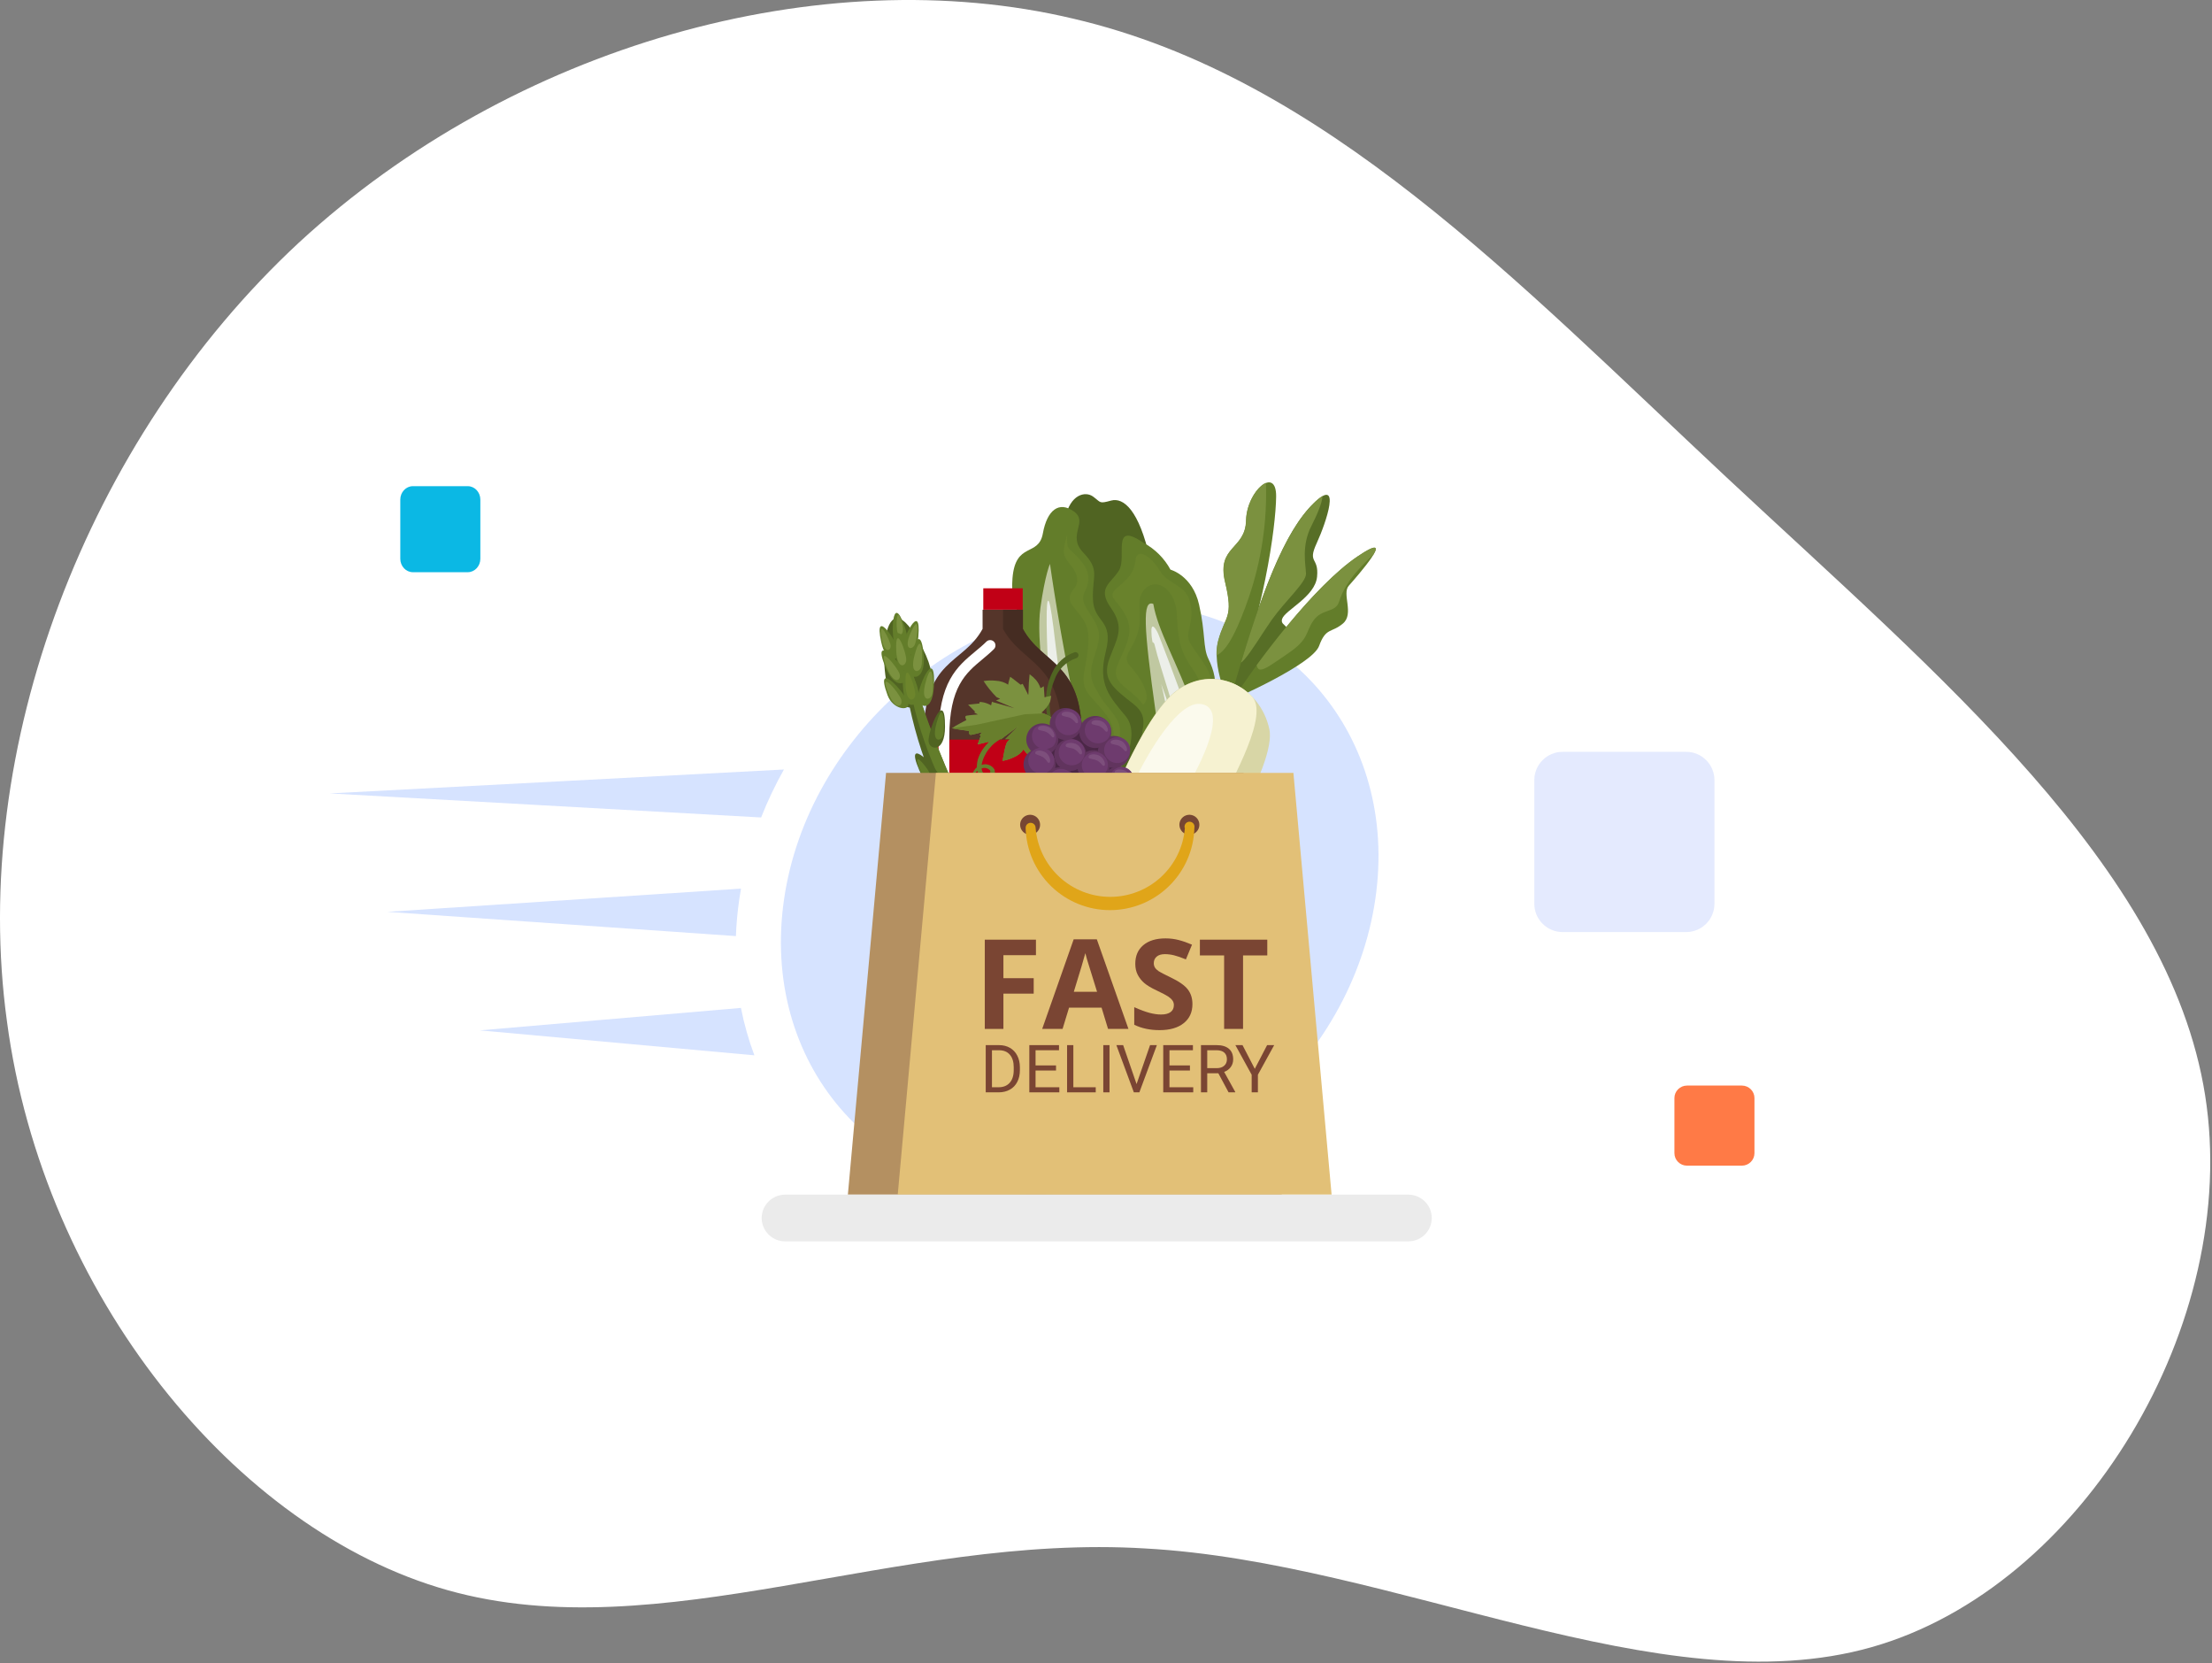 <svg width="1128" height="848" viewBox="0 0 1128 848" fill="none" xmlns="http://www.w3.org/2000/svg">
<rect x="0" y="0" width="1128" height="848" fill="#808080" stroke="none"/>
<path d="M880.581 243.492C988.349 344.17 1106.04 442.012 1124.48 558.288C1142.91 674.564 1062.08 809.274 954.317 839.761C846.549 870.248 711.839 796.512 584.219 789.422C457.308 781.623 336.778 841.179 228.301 810.692C119.824 780.205 21.982 659.675 3.548 520.711C-15.595 381.747 43.961 224.349 152.438 123.671C261.624 22.993 419.022 -20.965 547.351 9.522C674.971 39.3 772.813 142.814 880.581 243.492Z" fill="white"/>
<g clip-path="url(#clip0_413_7732)">
<g opacity="0.497">
<path fill-rule="evenodd" clip-rule="evenodd" d="M572.619 307.704C489.359 307.704 412.004 375.151 399.837 458.372C387.67 541.593 445.324 609.041 528.558 609.041C611.793 609.041 689.173 541.593 701.34 458.372C713.507 375.151 655.854 307.704 572.619 307.704Z" fill="#ADC6FF"/>
<path fill-rule="evenodd" clip-rule="evenodd" d="M388.128 416.749L168.129 404.486L399.761 392.299C395.322 400.17 391.435 408.339 388.128 416.749V416.749Z" fill="#ADC6FF"/>
<path fill-rule="evenodd" clip-rule="evenodd" d="M375.274 477.225L197.503 464.86L377.87 453.029C377.565 454.81 377.259 456.591 377.005 458.372C376.082 464.62 375.504 470.914 375.274 477.225Z" fill="#ADC6FF"/>
<path fill-rule="evenodd" clip-rule="evenodd" d="M384.692 538.006L244.695 525.285L377.845 513.836C379.456 522.068 381.746 530.152 384.692 538.006V538.006Z" fill="#ADC6FF"/>
</g>
<path fill-rule="evenodd" clip-rule="evenodd" d="M565.645 285.441C588.553 338.183 600.695 378.687 596.622 407.36C592.55 436.033 595.935 448.322 578.295 435.524C560.656 422.727 552.841 434.888 547.343 395.504C541.845 356.12 539.707 335.562 539.376 316.328C539.045 297.094 565.645 285.441 565.645 285.441Z" fill="#506422"/>
<path fill-rule="evenodd" clip-rule="evenodd" d="M586.441 285.086C580.892 259.898 572.848 253.487 566.612 255.191C560.376 256.896 561.521 256.184 557.448 253.181C553.376 250.179 545.689 252.138 543.271 263.943C540.852 275.749 547.521 294.474 550.22 298.163C552.918 301.852 550.805 307.17 558.568 308.543C566.332 309.917 586.441 285.086 586.441 285.086Z" fill="#506422"/>
<path fill-rule="evenodd" clip-rule="evenodd" d="M583.03 276.664C588.897 279.783 593.714 284.562 596.877 290.403C596.877 290.403 608.102 293.38 611.462 308.212C614.822 323.045 613.371 330.042 616.222 335.893C619.073 341.745 620.778 347.877 618.767 353.957C617.451 357.905 616.563 361.982 616.12 366.119C616.12 366.119 624.164 381.537 619.276 395.072C614.389 408.607 608.484 414.942 602.808 412.678C597.131 410.413 582.444 399.651 581.426 386.116C580.408 372.581 587.739 366.526 577.863 358.791C567.986 351.057 561.827 346.579 565.645 336.072C569.463 325.564 573.841 320.374 566.536 309.968C559.23 299.562 566.536 297.552 570.659 290.734C574.783 283.915 566.459 265.343 583.03 276.664Z" fill="#637D2A"/>
<path fill-rule="evenodd" clip-rule="evenodd" d="M563.125 402.069C572.288 394.436 582.012 374.82 574.045 365.127C566.077 355.433 559.587 349.098 563.863 332.306C568.139 315.514 557.779 317.779 557.347 305.516C556.914 293.253 561.088 290.785 552.46 281.778C543.831 272.772 555.234 266.284 547.674 260.788C540.114 255.293 533.98 259.898 531.791 271.983C529.602 284.068 517.867 275.977 516.315 294.728C514.762 313.479 524.918 311.088 516.493 328.693C508.068 346.299 529.22 348.615 526.293 360.725C524.565 367.323 524.424 374.236 525.879 380.9C527.334 387.563 530.346 393.788 534.667 399.066C544.441 410.592 564.601 421.532 563.125 402.069Z" fill="#637D2A"/>
<path fill-rule="evenodd" clip-rule="evenodd" d="M588.121 307.882C590.513 321.723 599.448 335.868 609.807 363.855C620.167 391.841 626.124 410.948 614.898 436.288C603.673 461.629 585.244 459.95 561.445 445.041C537.645 430.131 539.325 407.717 536.525 381.588C533.725 355.459 528.151 326.76 530.569 309.739C532.987 292.719 535.431 287.478 535.431 287.478C535.431 287.478 540.522 324.419 549.507 365.737C558.492 407.055 573.688 422.804 578.575 426.035C583.463 429.266 595.757 408.684 589.419 363.804C583.081 318.924 582.546 305.618 588.121 307.882Z" fill="#C0C8A1"/>
<path fill-rule="evenodd" clip-rule="evenodd" d="M585.219 458.499C576.59 457.558 579.008 446.719 594.153 447.584C605.455 448.246 604.717 460.611 585.219 458.499Z" fill="#8E9F6A"/>
<path fill-rule="evenodd" clip-rule="evenodd" d="M587.23 323.198C587.23 324.546 587.51 325.92 587.713 327.37C587.962 327.447 588.185 327.589 588.359 327.782C588.534 327.974 588.654 328.21 588.706 328.464C595.451 356.222 619.531 407.666 592.702 434.533C609.833 401.305 604.615 382.732 592.142 348.691C594.997 359.94 596.627 371.464 597.004 383.063C597.004 408.505 592.651 433.795 583.055 433.947C573.459 434.1 557.601 420.056 549.736 385.455C547.725 376.626 545.943 366.907 544.34 357.468C545.332 379.247 549.125 406.445 557.372 418.733C562.052 426.021 567.733 432.615 574.248 438.323C568.394 435.474 560.299 424.966 556.43 419.445C542.838 400.211 537.391 302.412 534.336 306.355C531.969 309.459 536.551 414.281 548.54 427.231C555.972 435.245 570.226 451.96 581.35 447.076C583.739 446.047 586.271 445.387 588.859 445.117C590.904 444.892 592.962 444.807 595.019 444.862C602.986 445.167 600.313 448.22 605.2 440.486C609.604 433.617 616.095 420.845 615.229 406.317C613.982 385.506 605.989 362.862 590.971 323.961C589.851 320.908 586.619 315.871 587.23 323.198Z" fill="#ECEFE9"/>
<path fill-rule="evenodd" clip-rule="evenodd" d="M582.419 358.664C577.099 351.031 566.866 348.691 569.437 340.422C572.008 332.153 579.288 323.808 574.121 313.988C568.954 304.167 563.659 304.752 570.608 298.875C577.557 292.998 578.244 290.759 579.135 285.085C580.026 279.412 586.772 283.177 591.379 290.886C595.986 298.595 605.2 297.628 607.109 307.958C609.018 318.287 604.055 322.078 606.677 327.319C609.298 332.56 618.233 342.076 617.342 347.088C616.757 350.238 615.701 353.283 614.211 356.12C614.211 356.12 614.338 350.141 608.306 341.338C602.273 332.535 600.669 327.167 600.186 313.86C599.702 300.554 590.182 294.372 584.226 299.893C578.27 305.414 583.03 312.461 580.306 322.18C577.583 331.899 571.448 334.418 576.463 339.735C581.477 345.052 585.83 353.092 584.557 356.756C583.284 360.419 582.419 358.664 582.419 358.664Z" fill="#69822C"/>
<path fill-rule="evenodd" clip-rule="evenodd" d="M562.947 391.205C568.928 384.361 572.237 376.601 570.863 370.063C569.87 365.178 564.168 360.293 561.063 355.103C557.703 349.505 555.412 346.147 556.761 339.43C558.263 331.798 562.59 325.743 559.129 318.568C555.463 310.935 550.143 307.399 553.274 301.369C557.423 293.329 553.452 288.215 549.252 283.763C543.932 278.14 544.162 280.583 544.162 272.492C542.303 280.506 540.903 282.135 545.943 288.088C549.329 292.083 550.754 296.586 547.547 300.326C541.591 307.322 550.092 310.248 553.783 318.441C556.659 324.852 554.038 335.843 552.892 342.509C551.161 352.686 556.074 354.212 563.074 363.041C571.55 373.625 567.223 379.273 562.947 391.205Z" fill="#69822C"/>
<path fill-rule="evenodd" clip-rule="evenodd" d="M587.102 458.067C580.688 457.38 582.495 449.34 593.746 449.976C602.146 450.46 601.56 459.568 587.102 458.067Z" fill="#AEB994"/>
<path fill-rule="evenodd" clip-rule="evenodd" d="M626.658 357.977C644.323 314.09 650.61 268.93 650.763 253.13C650.916 237.331 635.771 250.204 635.491 265.266C635.211 280.328 620.345 278.267 624.8 296.789C629.254 315.311 624.8 313.53 621.262 326.709C617.724 339.888 626.658 357.977 626.658 357.977Z" fill="#637D2A"/>
<path fill-rule="evenodd" clip-rule="evenodd" d="M627.193 357.341C643 301.088 655.421 270.685 669.879 256.59C684.337 242.495 676.293 266.411 671.432 276.944C666.57 287.477 672.628 283.737 671.635 294.015C670.643 304.294 655.319 310.985 653.818 315.514C652.316 320.043 661.276 317.6 653.054 329.126C644.832 340.651 627.193 357.341 627.193 357.341Z" fill="#576E26"/>
<path fill-rule="evenodd" clip-rule="evenodd" d="M628.847 356.451C642.516 335.41 670.668 298.341 692.304 283.687C713.94 269.032 691.413 294.55 687.799 298.621C684.184 302.692 690.675 312.894 684.846 317.855C679.017 322.816 676.141 319.713 672.679 329.279C669.217 338.845 628.847 356.451 628.847 356.451Z" fill="#637D2A"/>
<path fill-rule="evenodd" clip-rule="evenodd" d="M636.891 304.371C643.274 285.658 646.215 265.945 645.57 246.185C641.192 247.915 635.643 256.209 635.389 265.266C635.083 280.302 620.244 278.267 624.698 296.789C629.153 315.311 624.698 313.53 621.16 326.709C620.564 329.113 620.29 331.585 620.345 334.062C626.149 331.899 632.054 318.466 636.891 304.371Z" fill="#7B913F"/>
<path fill-rule="evenodd" clip-rule="evenodd" d="M669.879 256.591C660.257 265.953 651.552 282.541 642.134 309.128C639.131 317.626 636.051 327.167 632.844 337.827C633.453 337.375 634.008 336.855 634.498 336.275C638.24 332.128 644.094 322.257 648.574 315.922C655.599 306.101 666.036 296.916 665.985 292.566C665.934 288.215 663.439 278.394 668.81 267.989C671.661 262.366 674.257 256.387 674.384 252.876C672.736 253.925 671.223 255.172 669.879 256.591V256.591Z" fill="#7B913F"/>
<path fill-rule="evenodd" clip-rule="evenodd" d="M642.847 341.363C645.163 341.363 649.49 338.107 656.516 333.324C667.894 325.691 665.476 322.46 669.828 316.303C674.181 310.146 680.952 312.512 682.81 306.864C684.668 301.216 687.901 294.143 700.348 282.77C702.893 278.649 702.028 277.071 692.253 283.686C680.901 291.319 667.741 305.236 655.854 319.712C650.509 326.225 645.418 332.84 640.836 339.074C641.142 340.651 641.778 341.338 642.847 341.363Z" fill="#7B913F"/>
<path fill-rule="evenodd" clip-rule="evenodd" d="M599.753 352.253C577.786 368.638 544.416 455.192 551.161 483.229C547.394 495.95 545.434 497.782 542.405 495.95C538.231 493.635 537.442 485.773 533.267 491.574C530.444 495.933 528.275 500.682 526.827 505.669C526.827 505.669 532.122 494.118 536.296 497.731C540.471 501.344 541.183 510.986 564.067 491.549L564.448 491.243C570.863 489.284 579.721 483.204 591.506 471.627C617.444 446.185 651.145 389.398 647.301 371.716C642.516 349.734 618.666 338.082 599.753 352.253Z" fill="#D8D6A6"/>
<path fill-rule="evenodd" clip-rule="evenodd" d="M620.6 413.569C629.203 395.759 647.429 364.084 638.265 354.899C637.459 354.066 636.609 353.277 635.72 352.533C635.261 352.177 634.829 351.821 634.345 351.49C633.427 350.826 632.466 350.222 631.469 349.684L630.171 348.997C627.439 347.695 624.518 346.836 621.516 346.452C617.693 345.958 613.809 346.227 610.091 347.245C606.372 348.263 602.893 350.008 599.855 352.38C578.932 368.002 547.623 447.407 550.576 479.082C553.121 479.947 543.958 492.923 561.496 485.672C579.034 478.421 611.996 431.582 620.6 413.569Z" fill="#F6F2D1"/>
<path fill-rule="evenodd" clip-rule="evenodd" d="M611.742 358.843C590.895 357.342 553.07 447.89 567.223 446.847C580.077 445.931 638.163 360.751 611.742 358.843Z" fill="#FBFAED"/>
<path fill-rule="evenodd" clip-rule="evenodd" d="M551.721 375.761V553.398H551.314C549.456 559.148 541.336 563.575 531.613 563.575C528.145 563.605 524.7 563.028 521.431 561.87C514.913 564.145 507.815 564.145 501.297 561.87C498.028 563.028 494.583 563.605 491.115 563.575C481.392 563.575 473.297 559.224 471.414 553.398H471.007V375.761C471.007 335.537 491.039 338.997 501.068 320.603V310.833H521.431V320.603C531.689 338.997 551.721 337.267 551.721 375.761Z" fill="#55352A"/>
<path d="M551.721 377.059H471.261V425.322H551.721V377.059Z" fill="#C10016"/>
<path d="M521.533 299.918H501.424V310.833H521.533V299.918Z" fill="#C10016"/>
<path fill-rule="evenodd" clip-rule="evenodd" d="M484.039 550.854C484.039 551.576 483.752 552.268 483.241 552.778C482.731 553.289 482.038 553.576 481.315 553.576C480.593 553.576 479.9 553.289 479.39 552.778C478.879 552.268 478.592 551.576 478.592 550.854V375.761C478.592 347.775 488.01 339.862 497.402 332.051C499.311 330.474 501.195 328.922 503.002 327.116C503.513 326.608 504.204 326.322 504.924 326.322C505.644 326.322 506.335 326.608 506.846 327.116C507.097 327.366 507.296 327.663 507.432 327.991C507.567 328.318 507.637 328.669 507.637 329.024C507.637 329.378 507.567 329.729 507.432 330.057C507.296 330.384 507.097 330.681 506.846 330.932C504.937 332.815 502.926 334.494 500.915 336.173C492.49 343.17 484.09 350.166 484.09 375.71L484.039 550.854Z" fill="white"/>
<path fill-rule="evenodd" clip-rule="evenodd" d="M541.667 377.059H551.721V375.761C551.721 337.267 531.689 338.997 521.66 320.603V310.833H511.479V320.603C521.507 338.997 541.565 337.267 541.565 375.761L541.667 377.059Z" fill="#452C22"/>
<path d="M551.721 377.059H541.667V425.322H551.721V377.059Z" fill="#911B19"/>
<path fill-rule="evenodd" clip-rule="evenodd" d="M551.721 425.297H541.667V553.398H541.26C539.707 558.13 533.98 561.896 526.573 563.091C528.256 563.361 529.959 563.497 531.664 563.498C541.387 563.498 549.481 559.148 551.365 553.322H551.772V425.297H551.721Z" fill="#452C22"/>
<path fill-rule="evenodd" clip-rule="evenodd" d="M470.574 330.653C480.323 349.658 473.705 360.318 465.483 360.954C461.396 360.627 457.597 358.719 454.894 355.637C447.665 346.605 448.683 287.885 470.574 330.653Z" fill="#506422"/>
<path fill-rule="evenodd" clip-rule="evenodd" d="M449.371 327.268C451.916 339.226 458.712 336.809 458.483 332.56C458.254 328.311 445.171 308.238 449.371 327.268Z" fill="#637D2A"/>
<path fill-rule="evenodd" clip-rule="evenodd" d="M468.308 324.572C467.265 336.784 460.29 335.258 459.959 331.034C459.629 326.811 469.963 305.236 468.308 324.572Z" fill="#637D2A"/>
<path fill-rule="evenodd" clip-rule="evenodd" d="M461.283 319.254C465.407 330.805 458.432 332.306 456.37 328.591C454.309 324.877 454.741 300.986 461.283 319.254Z" fill="#637D2A"/>
<path fill-rule="evenodd" clip-rule="evenodd" d="M460.265 340.651C465.941 377.186 473.577 398.761 496.486 438.782C519.395 478.802 527.973 472.289 529.195 464.656C530.416 457.024 504.886 444.964 482.104 390.645C459.323 336.326 467.214 332.713 460.265 340.651Z" fill="#506422"/>
<path fill-rule="evenodd" clip-rule="evenodd" d="M528.151 460.814C523.06 452.495 501.628 437.026 482.104 390.518C461.079 340.371 466.17 333.553 461.741 339.023C467.367 372.098 475.359 393.443 497.071 431.225C515.729 463.893 524.791 465.521 528.151 460.814Z" fill="#637D2A"/>
<path fill-rule="evenodd" clip-rule="evenodd" d="M452.603 354.415C455.352 361.921 464.185 362.786 463.167 358.384C462.149 353.983 445.425 334.901 452.603 354.415Z" fill="#637D2A"/>
<path fill-rule="evenodd" clip-rule="evenodd" d="M476.326 347.215C476.326 364.185 468.69 360.674 468.079 356.196C467.468 351.718 476.454 330.271 476.326 347.215Z" fill="#637D2A"/>
<path fill-rule="evenodd" clip-rule="evenodd" d="M451.534 340.142C456.625 352.303 463.116 348.538 462.098 344.111C461.079 339.684 443.72 320.908 451.534 340.142Z" fill="#637D2A"/>
<path fill-rule="evenodd" clip-rule="evenodd" d="M471.032 333.985C472.127 347.063 464.49 346.706 463.396 342.305C462.301 337.903 469.301 313.301 471.032 333.985Z" fill="#637D2A"/>
<path fill-rule="evenodd" clip-rule="evenodd" d="M481.901 370.52C481.901 383.648 474.265 382.605 473.527 378.153C472.788 373.7 482.054 349.683 481.901 370.52Z" fill="#506422"/>
<path fill-rule="evenodd" clip-rule="evenodd" d="M468.767 392.604C473.857 404.663 480.526 400.72 479.432 396.318C478.337 391.917 460.519 373.548 468.767 392.604Z" fill="#506422"/>
<path fill-rule="evenodd" clip-rule="evenodd" d="M485.948 428.732C491.039 440.791 497.708 436.848 496.613 432.446C495.519 428.045 477.701 409.676 485.948 428.732Z" fill="#506422"/>
<path fill-rule="evenodd" clip-rule="evenodd" d="M496.486 406.393C500.482 418.911 492.948 420.234 490.912 416.188C488.875 412.143 490.072 386.599 496.486 406.393Z" fill="#506422"/>
<path fill-rule="evenodd" clip-rule="evenodd" d="M466.832 347.342C471.057 357.926 466.043 360.725 463.116 358.74C462.647 358.424 462.256 358.007 461.97 357.519C459.45 353.347 459.094 328.057 466.832 347.342Z" fill="#637D2A"/>
<path fill-rule="evenodd" clip-rule="evenodd" d="M449.651 325.768C451.051 333.401 454.334 331.874 454.181 329.177C454.029 326.48 447.436 313.632 449.651 325.768Z" fill="#7B913F"/>
<path fill-rule="evenodd" clip-rule="evenodd" d="M452.349 340.677C456.116 349.607 459.654 346.834 458.738 343.577C457.821 340.321 446.367 326.531 452.349 340.677Z" fill="#7B913F"/>
<path fill-rule="evenodd" clip-rule="evenodd" d="M453.214 353.779C456.981 362.734 460.519 359.961 459.603 356.705C458.687 353.448 447.258 339.633 453.214 353.779Z" fill="#7B913F"/>
<path fill-rule="evenodd" clip-rule="evenodd" d="M461.792 349.175C462.199 358.868 466.476 357.494 466.756 354.263C467.036 351.032 461.156 333.833 461.792 349.175Z" fill="#6D852C"/>
<path fill-rule="evenodd" clip-rule="evenodd" d="M466.374 334.011C463.829 343.399 468.436 343.348 469.683 340.219C470.93 337.089 470.243 319.153 466.374 334.011Z" fill="#7B913F"/>
<path fill-rule="evenodd" clip-rule="evenodd" d="M471.948 348.132C469.403 357.52 473.985 357.469 475.232 354.314C476.479 351.159 475.817 333.273 471.948 348.132Z" fill="#7B913F"/>
<path fill-rule="evenodd" clip-rule="evenodd" d="M464.21 322.995C460.749 331.06 464.796 331.62 466.323 328.974C467.85 326.328 469.683 310.248 464.21 322.995Z" fill="#7B913F"/>
<path fill-rule="evenodd" clip-rule="evenodd" d="M459.883 317.321C461.741 323.732 458.636 324.572 457.72 322.409C456.803 320.247 456.981 307.17 459.883 317.321Z" fill="#7B913F"/>
<path fill-rule="evenodd" clip-rule="evenodd" d="M462.963 329.813C468.054 341.873 460.799 343.934 458.356 339.99C455.912 336.046 454.741 310.808 462.963 329.813Z" fill="#637D2A"/>
<path fill-rule="evenodd" clip-rule="evenodd" d="M457.032 331.67C457.439 341.363 461.716 340.015 462.123 336.758C462.53 333.502 456.37 316.328 457.032 331.67Z" fill="#7B913F"/>
<path fill-rule="evenodd" clip-rule="evenodd" d="M477.497 368.994C474.952 378.382 479.559 378.331 480.806 375.176C482.054 372.021 481.392 354.136 477.497 368.994Z" fill="#637D2A"/>
<path fill-rule="evenodd" clip-rule="evenodd" d="M471.999 390.873C477.09 397.514 473.527 399.015 471.465 396.929C469.403 394.842 463.854 380.29 471.999 390.873Z" fill="#637D2A"/>
<path fill-rule="evenodd" clip-rule="evenodd" d="M495.977 406.342C498.242 414.458 494.348 414.484 493.203 411.787C492.057 409.09 492.413 393.545 495.977 406.342Z" fill="#637D2A"/>
<path fill-rule="evenodd" clip-rule="evenodd" d="M489.944 427.129C495.468 433.489 491.955 435.169 489.766 433.21C487.577 431.25 481.214 417.105 489.944 427.129Z" fill="#637D2A"/>
<path fill-rule="evenodd" clip-rule="evenodd" d="M547.954 332.535C545.45 333.393 543.15 334.758 541.196 336.544C539.243 338.33 537.679 340.499 536.602 342.916C532.198 351.668 531.816 366.221 538.154 374.057L540.267 376.118L538.791 373.574C536.671 369.452 535.474 364.919 535.28 360.289C535.087 355.658 535.902 351.041 537.671 346.758C538.53 344.14 539.991 341.759 541.936 339.806C543.88 337.854 546.255 336.383 548.871 335.512C549.268 335.389 549.6 335.114 549.795 334.747C549.991 334.38 550.033 333.951 549.914 333.553C549.786 333.161 549.508 332.835 549.142 332.644C548.776 332.454 548.349 332.415 547.954 332.535Z" fill="#506422"/>
<path fill-rule="evenodd" clip-rule="evenodd" d="M531.104 363.294C533.459 364.057 535.646 365.266 537.543 366.856C538.258 367.649 538.905 368.5 539.478 369.401L536.016 369.833L538.256 375.125L536.271 374.794C536.529 376.325 536.469 377.893 536.093 379.399C535.709 380.718 535.162 381.983 534.463 383.165C534.463 383.165 530.722 377.313 529.78 375.1C528.838 372.886 528.94 374.26 528.94 374.26V379.883H527.769C527.769 379.883 526.115 382.987 525.453 384.182C525.253 384.597 525.023 384.997 524.765 385.378C524.765 385.378 521.686 382.223 522.016 381.944C520.825 383.767 519.101 385.179 517.078 385.989C515.247 386.904 513.292 387.546 511.275 387.897C511.275 387.897 512.548 379.603 513.667 378.229C514.787 376.855 515.297 376.881 514.813 376.83C514.329 376.779 512.649 376.83 512.649 376.83L519.446 370.037C519.446 370.037 513.489 374.718 511.988 375.71C510.486 376.702 510.46 376.982 510.46 376.982L509.213 375.379C508.423 376.364 507.487 377.221 506.439 377.924C504.937 378.89 504.479 378.789 504.479 378.789L504.122 378.153L498.548 379.527L500.202 374.922H499.464L500.864 373.242C500.864 373.242 496.384 374.489 495.137 374.642C493.89 374.794 494.17 372.632 494.17 372.632C494.17 372.632 487.246 371.767 485.439 371.232C486.864 370.138 492.821 367.06 492.821 367.06C492.821 367.06 491.573 365.152 492.821 364.872C494.068 364.592 498.701 364.236 498.701 364.236L496.664 363.167L497.351 362.913L493.686 359.249L499.464 358.639V357.952C499.464 357.952 499.82 357.723 501.653 358.104C502.974 358.411 504.243 358.908 505.42 359.58L505.828 357.697C505.828 357.697 505.98 357.926 507.813 358.359C509.646 358.791 517.282 361.081 517.282 361.081L507.915 357.112L509.849 356.272C510.257 356.069 509.849 356.272 508.169 355.382C505.691 352.899 503.481 350.161 501.577 347.215C503.637 346.863 505.736 346.803 507.813 347.037C510.098 347.135 512.313 347.847 514.227 349.098C513.795 349.098 515.144 345.027 515.144 345.027C515.569 345.289 515.977 345.578 516.366 345.892L520.464 349.072L521.507 348.614L524.053 353.703C524.053 353.703 524.485 355.255 524.485 352.711C524.516 349.709 524.703 346.711 525.045 343.729C526.239 344.578 527.332 345.56 528.304 346.655C529.327 347.887 530.105 349.303 530.594 350.828L532.274 349.861L532.656 355.458L536.042 354.72C535.94 355.752 535.752 356.773 535.482 357.774C534.441 359.91 532.947 361.794 531.104 363.294Z" fill="#7B913F"/>
<path fill-rule="evenodd" clip-rule="evenodd" d="M532.122 363.702C534.101 364.409 535.931 365.479 537.518 366.857C538.233 367.649 538.88 368.501 539.453 369.401L535.991 369.834L538.231 375.126L536.245 374.795C536.504 376.326 536.443 377.894 536.067 379.4C535.684 380.718 535.136 381.983 534.438 383.165C534.438 383.165 530.696 377.314 529.755 375.1C528.813 372.887 528.915 374.261 528.915 374.261V379.883H527.744C527.744 379.883 526.089 382.987 525.427 384.183C525.227 384.598 524.998 384.997 524.74 385.379C524.74 385.379 521.66 382.224 521.991 381.944C520.799 383.767 519.075 385.18 517.053 385.989C515.222 386.904 513.266 387.547 511.249 387.898C511.249 387.898 512.522 379.603 513.642 378.23C514.762 376.856 515.271 376.881 514.788 376.83C514.304 376.779 512.624 376.83 512.624 376.83L519.42 370.037C519.42 370.037 513.464 374.719 511.962 375.711C510.46 376.703 510.435 376.983 510.435 376.983L509.188 375.38C508.398 376.364 507.462 377.222 506.413 377.924C504.911 378.891 504.453 378.789 504.453 378.789L504.122 378.153L498.548 379.527L500.202 374.922H499.464L500.864 373.243C500.864 373.243 496.384 374.49 495.137 374.642C493.89 374.795 494.17 372.632 494.17 372.632C494.17 372.632 487.246 371.767 485.439 371.233C497.81 369.554 498.013 369.478 498.013 369.478L522.576 364.135L532.122 363.702Z" fill="#687E2C"/>
<path fill-rule="evenodd" clip-rule="evenodd" d="M510.613 374.006C504.326 376.728 497.886 384.005 498.141 391.18C495.951 392.986 494.45 396.573 495.315 402.883C495.901 407.03 496.842 408.862 496.537 403.061C496.359 399.55 496.053 395.912 497.733 393.673C497.918 393.42 498.132 393.19 498.37 392.986C499.897 399.779 508.984 397.311 507.1 392.223C506.432 391.156 505.42 390.347 504.231 389.931C503.042 389.515 501.747 389.516 500.559 389.933C501.148 386.954 502.439 384.159 504.325 381.779C506.21 379.398 508.637 377.501 511.402 376.245C511.548 376.194 511.682 376.114 511.797 376.011C511.912 375.907 512.005 375.782 512.071 375.643C512.137 375.503 512.175 375.352 512.183 375.198C512.19 375.043 512.167 374.889 512.115 374.744C512.066 374.596 511.988 374.459 511.886 374.342C511.784 374.224 511.659 374.128 511.519 374.059C511.379 373.991 511.227 373.951 511.071 373.941C510.916 373.932 510.76 373.954 510.613 374.006V374.006ZM500.431 391.816C501.163 391.501 501.973 391.416 502.755 391.57C503.536 391.724 504.252 392.112 504.81 392.681C506.108 394.589 501.119 396.573 500.559 391.79L500.431 391.816Z" fill="#687E2C"/>
<path fill-rule="evenodd" clip-rule="evenodd" d="M544.849 367.492C535.202 371.69 526.776 377.008 526.649 383.444C526.522 389.881 529.195 405.426 530.849 406.978C532.504 408.53 560.961 427.332 563.634 429.393C566.307 431.454 568.394 437.662 572.594 430.919C576.794 424.177 582.139 416.646 575.826 404.46C569.514 392.273 560.325 367.976 544.849 367.492Z" fill="#4B2747"/>
<path fill-rule="evenodd" clip-rule="evenodd" d="M577.175 431.581C578.57 431.581 579.933 431.168 581.093 430.394C582.252 429.619 583.156 428.518 583.689 427.231C584.223 425.943 584.363 424.526 584.091 423.159C583.819 421.792 583.147 420.536 582.161 419.55C581.175 418.565 579.919 417.894 578.551 417.622C577.183 417.35 575.766 417.489 574.477 418.023C573.189 418.556 572.088 419.459 571.313 420.618C570.538 421.777 570.125 423.14 570.125 424.534C570.125 426.403 570.868 428.195 572.19 429.517C573.512 430.839 575.305 431.581 577.175 431.581Z" fill="#61345E"/>
<path fill-rule="evenodd" clip-rule="evenodd" d="M556.15 412.27C557.766 412.27 559.346 411.791 560.69 410.894C562.033 409.997 563.081 408.721 563.699 407.229C564.318 405.736 564.479 404.094 564.164 402.51C563.849 400.926 563.071 399.471 561.928 398.329C560.785 397.186 559.329 396.409 557.744 396.093C556.159 395.778 554.517 395.94 553.024 396.558C551.531 397.176 550.254 398.223 549.357 399.566C548.459 400.909 547.98 402.488 547.98 404.103C547.98 406.269 548.84 408.347 550.373 409.878C551.905 411.41 553.983 412.27 556.15 412.27Z" fill="#61345E"/>
<path fill-rule="evenodd" clip-rule="evenodd" d="M568.037 391.51C569.649 391.51 571.225 391.033 572.566 390.14C573.907 389.247 574.955 387.977 575.576 386.491C576.197 385.005 576.365 383.368 576.058 381.786C575.751 380.205 574.982 378.75 573.85 377.604C572.717 376.458 571.271 375.672 569.693 375.345C568.115 375.019 566.475 375.166 564.98 375.769C563.486 376.371 562.203 377.402 561.293 378.732C560.383 380.061 559.887 381.63 559.867 383.241C559.853 384.322 560.055 385.395 560.459 386.398C560.864 387.4 561.463 388.313 562.223 389.082C562.984 389.851 563.889 390.462 564.887 390.878C565.885 391.295 566.956 391.51 568.037 391.51V391.51Z" fill="#61345E"/>
<path fill-rule="evenodd" clip-rule="evenodd" d="M570.608 407.106C572.224 407.106 573.804 406.627 575.148 405.73C576.491 404.833 577.539 403.557 578.157 402.065C578.775 400.572 578.937 398.93 578.622 397.346C578.307 395.762 577.529 394.307 576.386 393.165C575.243 392.022 573.787 391.245 572.202 390.929C570.617 390.614 568.974 390.776 567.481 391.394C565.988 392.012 564.712 393.059 563.815 394.402C562.917 395.745 562.438 397.324 562.438 398.939C562.444 401.103 563.307 403.177 564.838 404.707C566.369 406.237 568.443 407.1 570.608 407.106V407.106Z" fill="#61345E"/>
<path fill-rule="evenodd" clip-rule="evenodd" d="M545.765 392.985C547.381 392.985 548.961 392.506 550.305 391.609C551.648 390.711 552.695 389.436 553.314 387.944C553.932 386.451 554.094 384.809 553.779 383.225C553.464 381.641 552.685 380.186 551.543 379.043C550.4 377.901 548.944 377.123 547.359 376.808C545.774 376.493 544.131 376.655 542.638 377.273C541.145 377.891 539.869 378.938 538.971 380.281C538.074 381.624 537.594 383.203 537.594 384.818C537.594 386.984 538.455 389.062 539.988 390.593C541.52 392.125 543.598 392.985 545.765 392.985V392.985Z" fill="#61345E"/>
<path fill-rule="evenodd" clip-rule="evenodd" d="M558.543 381.333C560.155 381.333 561.73 380.856 563.072 379.963C564.413 379.07 565.46 377.801 566.082 376.314C566.703 374.828 566.871 373.191 566.563 371.61C566.256 370.028 565.488 368.573 564.356 367.427C563.223 366.281 561.777 365.495 560.199 365.169C558.62 364.842 556.981 364.989 555.486 365.592C553.991 366.194 552.708 367.225 551.799 368.555C550.889 369.885 550.392 371.453 550.372 373.064C550.362 374.144 550.566 375.216 550.972 376.217C551.378 377.218 551.977 378.129 552.737 378.897C553.496 379.666 554.4 380.277 555.397 380.695C556.393 381.113 557.462 381.33 558.543 381.333V381.333Z" fill="#61345E"/>
<path fill-rule="evenodd" clip-rule="evenodd" d="M543.474 377.263C545.09 377.263 546.67 376.784 548.014 375.886C549.357 374.989 550.405 373.713 551.023 372.221C551.641 370.729 551.803 369.087 551.488 367.502C551.173 365.918 550.395 364.463 549.252 363.321C548.109 362.179 546.653 361.401 545.068 361.086C543.483 360.771 541.84 360.932 540.347 361.55C538.854 362.169 537.578 363.215 536.68 364.558C535.783 365.901 535.303 367.48 535.303 369.096C535.31 371.26 536.173 373.333 537.704 374.863C539.235 376.393 541.309 377.256 543.474 377.263V377.263Z" fill="#61345E"/>
<path fill-rule="evenodd" clip-rule="evenodd" d="M531.511 385.124C533.127 385.124 534.707 384.645 536.05 383.748C537.394 382.85 538.441 381.575 539.06 380.082C539.678 378.59 539.84 376.948 539.525 375.364C539.209 373.779 538.431 372.324 537.288 371.182C536.146 370.04 534.69 369.262 533.105 368.947C531.52 368.632 529.877 368.794 528.384 369.412C526.891 370.03 525.615 371.077 524.717 372.42C523.819 373.763 523.34 375.342 523.34 376.957C523.34 379.123 524.201 381.2 525.733 382.732C527.266 384.263 529.344 385.124 531.511 385.124V385.124Z" fill="#61345E"/>
<path fill-rule="evenodd" clip-rule="evenodd" d="M530.162 397.871C531.776 397.861 533.35 397.373 534.687 396.47C536.024 395.566 537.064 394.287 537.674 392.794C538.285 391.301 538.439 389.66 538.118 388.08C537.797 386.499 537.015 385.048 535.871 383.911C534.726 382.774 533.27 382.001 531.686 381.69C530.103 381.379 528.463 381.544 526.972 382.164C525.482 382.783 524.209 383.83 523.314 385.172C522.418 386.514 521.94 388.091 521.94 389.704C521.94 390.781 522.153 391.847 522.567 392.841C522.981 393.835 523.587 394.738 524.351 395.497C525.115 396.256 526.022 396.856 527.019 397.264C528.017 397.671 529.085 397.878 530.162 397.871V397.871Z" fill="#61345E"/>
<path fill-rule="evenodd" clip-rule="evenodd" d="M564.677 440.512C566.293 440.512 567.873 440.033 569.217 439.135C570.561 438.238 571.608 436.962 572.226 435.47C572.845 433.978 573.007 432.336 572.691 430.751C572.376 429.167 571.598 427.712 570.455 426.57C569.312 425.428 567.856 424.65 566.272 424.335C564.687 424.02 563.044 424.181 561.551 424.799C560.058 425.418 558.782 426.464 557.884 427.807C556.986 429.15 556.507 430.729 556.507 432.345C556.507 434.511 557.368 436.588 558.9 438.12C560.432 439.651 562.51 440.512 564.677 440.512Z" fill="#61345E"/>
<path fill-rule="evenodd" clip-rule="evenodd" d="M553.961 431.276C555.576 431.271 557.153 430.788 558.494 429.887C559.834 428.987 560.877 427.71 561.492 426.217C562.106 424.724 562.265 423.083 561.947 421.5C561.628 419.918 560.848 418.465 559.704 417.325C558.561 416.186 557.105 415.411 555.521 415.097C553.936 414.784 552.295 414.948 550.803 415.566C549.312 416.185 548.037 417.232 547.14 418.575C546.244 419.917 545.765 421.495 545.765 423.109C545.772 425.278 546.638 427.355 548.175 428.886C549.711 430.417 551.792 431.276 553.961 431.276V431.276Z" fill="#61345E"/>
<path fill-rule="evenodd" clip-rule="evenodd" d="M544.518 421.862C546.144 421.867 547.735 421.388 549.089 420.487C550.442 419.585 551.496 418.301 552.118 416.799C552.739 415.296 552.899 413.643 552.577 412.049C552.255 410.456 551.466 408.994 550.311 407.85C549.155 406.706 547.686 405.931 546.088 405.625C544.491 405.318 542.839 405.493 541.341 406.128C539.844 406.763 538.57 407.829 537.68 409.19C536.791 410.551 536.327 412.146 536.347 413.772C536.374 415.922 537.246 417.976 538.774 419.49C540.303 421.004 542.366 421.856 544.518 421.862V421.862Z" fill="#61345E"/>
<path fill-rule="evenodd" clip-rule="evenodd" d="M529.296 412.067C530.912 412.067 532.492 411.588 533.836 410.691C535.179 409.793 536.227 408.518 536.845 407.026C537.463 405.533 537.625 403.891 537.31 402.307C536.995 400.723 536.217 399.268 535.074 398.125C533.931 396.983 532.475 396.205 530.89 395.89C529.305 395.575 527.662 395.737 526.169 396.355C524.676 396.973 523.4 398.02 522.503 399.363C521.605 400.706 521.125 402.285 521.125 403.9C521.125 406.066 521.986 408.144 523.519 409.675C525.051 411.207 527.129 412.067 529.296 412.067V412.067Z" fill="#61345E"/>
<path fill-rule="evenodd" clip-rule="evenodd" d="M579.746 444.506C581.362 444.506 582.942 444.027 584.286 443.129C585.629 442.232 586.677 440.956 587.295 439.464C587.913 437.972 588.075 436.33 587.76 434.746C587.445 433.161 586.666 431.706 585.524 430.564C584.381 429.422 582.925 428.644 581.34 428.329C579.755 428.014 578.112 428.175 576.619 428.794C575.126 429.412 573.85 430.458 572.952 431.801C572.055 433.145 571.575 434.724 571.575 436.339C571.575 437.411 571.787 438.473 572.197 439.464C572.608 440.455 573.21 441.355 573.969 442.114C574.727 442.872 575.628 443.474 576.619 443.884C577.611 444.294 578.673 444.506 579.746 444.506V444.506Z" fill="#61345E"/>
<path fill-rule="evenodd" clip-rule="evenodd" d="M575.394 419.471C577.01 419.486 578.594 419.022 579.946 418.137C581.298 417.252 582.357 415.987 582.989 414.5C583.621 413.014 583.798 411.373 583.498 409.786C583.197 408.199 582.433 406.737 581.301 405.584C580.169 404.431 578.721 403.64 577.139 403.31C575.557 402.98 573.912 403.126 572.414 403.73C570.915 404.335 569.629 405.369 568.719 406.704C567.808 408.038 567.314 409.613 567.299 411.228C567.289 412.3 567.491 413.364 567.892 414.359C568.293 415.354 568.887 416.26 569.638 417.025C570.39 417.791 571.285 418.401 572.273 418.82C573.26 419.24 574.321 419.461 575.394 419.471Z" fill="#61345E"/>
<path fill-rule="evenodd" clip-rule="evenodd" d="M564.576 425.577C566.198 425.582 567.785 425.106 569.136 424.209C570.487 423.312 571.542 422.034 572.166 420.537C572.79 419.041 572.956 417.393 572.643 415.802C572.33 414.211 571.551 412.749 570.406 411.601C569.26 410.453 567.8 409.67 566.209 409.352C564.619 409.033 562.97 409.194 561.47 409.814C559.971 410.433 558.69 411.483 557.788 412.831C556.886 414.178 556.405 415.763 556.405 417.385C556.405 419.553 557.265 421.633 558.797 423.169C560.328 424.704 562.406 425.57 564.576 425.577V425.577Z" fill="#61345E"/>
<path fill-rule="evenodd" clip-rule="evenodd" d="M540.471 407.514C542.087 407.514 543.666 407.035 545.01 406.137C546.354 405.24 547.401 403.964 548.019 402.472C548.638 400.98 548.8 399.338 548.484 397.753C548.169 396.169 547.391 394.714 546.248 393.572C545.106 392.43 543.65 391.652 542.065 391.337C540.48 391.021 538.837 391.183 537.344 391.801C535.851 392.419 534.575 393.466 533.677 394.809C532.779 396.152 532.3 397.731 532.3 399.347C532.3 401.513 533.161 403.59 534.693 405.121C536.225 406.653 538.304 407.514 540.471 407.514Z" fill="#61345E"/>
<path fill-rule="evenodd" clip-rule="evenodd" d="M557.576 398.838C559.192 398.838 560.772 398.359 562.115 397.461C563.459 396.564 564.506 395.288 565.125 393.796C565.743 392.304 565.905 390.662 565.59 389.078C565.274 387.493 564.496 386.038 563.353 384.896C562.211 383.754 560.755 382.976 559.17 382.661C557.585 382.346 555.942 382.507 554.449 383.126C552.956 383.744 551.68 384.79 550.782 386.134C549.884 387.477 549.405 389.056 549.405 390.671C549.405 392.837 550.266 394.914 551.798 396.446C553.331 397.977 555.409 398.838 557.576 398.838Z" fill="#61345E"/>
<path fill-rule="evenodd" clip-rule="evenodd" d="M556.481 366.628C557.628 365.94 558.956 365.615 560.292 365.694C561.627 365.774 562.907 366.254 563.965 367.072C565.022 367.89 565.808 369.009 566.219 370.281C566.631 371.553 566.648 372.92 566.27 374.202C565.891 375.484 565.135 376.622 564.098 377.468C563.062 378.313 561.795 378.826 560.462 378.939C559.129 379.053 557.794 378.762 556.629 378.104C555.465 377.446 554.526 376.453 553.936 375.253C553.137 373.77 552.956 372.032 553.432 370.417C553.909 368.801 555.005 367.44 556.481 366.628Z" fill="#6E3B6E"/>
<path fill-rule="evenodd" clip-rule="evenodd" d="M540.827 362.887C541.889 362.089 543.167 361.628 544.494 361.566C545.822 361.503 547.137 361.842 548.269 362.537C549.402 363.232 550.298 364.252 550.843 365.464C551.387 366.675 551.554 368.023 551.321 369.331C551.089 370.638 550.468 371.846 549.54 372.796C548.611 373.746 547.418 374.395 546.115 374.658C544.813 374.921 543.461 374.785 542.236 374.27C541.012 373.754 539.971 372.882 539.249 371.767C538.767 371.081 538.426 370.307 538.244 369.488C538.063 368.67 538.045 367.824 538.191 366.999C538.338 366.174 538.646 365.386 539.099 364.68C539.551 363.975 540.138 363.365 540.827 362.887V362.887Z" fill="#6E3B6E"/>
<path fill-rule="evenodd" clip-rule="evenodd" d="M527.718 371.08C528.977 370.028 530.581 369.48 532.22 369.54C533.86 369.599 535.419 370.264 536.598 371.404C537.777 372.544 538.492 374.08 538.605 375.716C538.719 377.352 538.223 378.972 537.213 380.264C535.958 381.345 534.344 381.919 532.688 381.872C531.032 381.825 529.453 381.162 528.261 380.012C527.07 378.862 526.35 377.309 526.245 375.656C526.14 374.004 526.656 372.371 527.693 371.08H527.718Z" fill="#6E3B6E"/>
<path fill-rule="evenodd" clip-rule="evenodd" d="M525.936 383.572C526.786 382.551 527.924 381.809 529.201 381.443C530.478 381.078 531.836 381.104 533.098 381.521C534.36 381.937 535.467 382.723 536.276 383.777C537.084 384.831 537.557 386.103 537.632 387.429C537.707 388.755 537.381 390.073 536.696 391.211C536.011 392.349 535 393.255 533.793 393.811C532.586 394.366 531.24 394.546 529.929 394.326C528.619 394.106 527.405 393.498 526.446 392.579C525.191 391.447 524.434 389.866 524.338 388.18C524.243 386.494 524.817 384.838 525.936 383.572V383.572Z" fill="#6E3B6E"/>
<path fill-rule="evenodd" clip-rule="evenodd" d="M541.489 379.298C542.341 378.279 543.481 377.54 544.759 377.178C546.038 376.815 547.396 376.846 548.656 377.266C549.917 377.685 551.022 378.474 551.828 379.531C552.634 380.587 553.103 381.861 553.174 383.187C553.245 384.513 552.915 385.83 552.227 386.967C551.539 388.103 550.525 389.006 549.316 389.558C548.108 390.11 546.761 390.286 545.451 390.062C544.141 389.839 542.929 389.226 541.972 388.304C540.721 387.169 539.969 385.587 539.878 383.9C539.788 382.214 540.366 380.56 541.489 379.298V379.298Z" fill="#6E3B6E"/>
<path fill-rule="evenodd" clip-rule="evenodd" d="M553.223 385.785C554.074 384.756 555.215 384.006 556.498 383.635C557.782 383.264 559.147 383.288 560.416 383.704C561.686 384.12 562.8 384.909 563.614 385.968C564.428 387.026 564.903 388.306 564.979 389.639C565.054 390.972 564.726 392.297 564.036 393.44C563.347 394.584 562.328 395.493 561.114 396.05C559.9 396.606 558.546 396.784 557.229 396.559C555.912 396.335 554.694 395.719 553.732 394.792C552.478 393.66 551.72 392.079 551.625 390.393C551.53 388.707 552.104 387.051 553.223 385.785V385.785Z" fill="#6E3B6E"/>
<path fill-rule="evenodd" clip-rule="evenodd" d="M564.652 378.153C565.505 377.134 566.644 376.396 567.922 376.033C569.201 375.671 570.559 375.701 571.82 376.121C573.08 376.541 574.185 377.33 574.991 378.386C575.797 379.442 576.266 380.716 576.337 382.043C576.408 383.369 576.078 384.686 575.39 385.822C574.702 386.958 573.688 387.861 572.48 388.414C571.271 388.966 569.924 389.141 568.614 388.918C567.305 388.694 566.092 388.082 565.136 387.16C563.879 386.028 563.122 384.445 563.031 382.756C562.94 381.068 563.523 379.413 564.652 378.153V378.153Z" fill="#6E3B6E"/>
<path fill-rule="evenodd" clip-rule="evenodd" d="M567.401 393.164C568.169 392.241 569.198 391.571 570.352 391.241C571.507 390.91 572.734 390.935 573.874 391.311C575.015 391.688 576.015 392.399 576.746 393.351C577.476 394.304 577.903 395.454 577.971 396.653C578.038 397.851 577.743 399.042 577.124 400.071C576.505 401.099 575.59 401.918 574.5 402.42C573.409 402.922 572.192 403.084 571.008 402.885C569.823 402.686 568.726 402.136 567.859 401.305C566.721 400.285 566.033 398.855 565.947 397.329C565.861 395.803 566.384 394.305 567.401 393.164V393.164Z" fill="#6E3B6E"/>
<path fill-rule="evenodd" clip-rule="evenodd" d="M573.306 406.14C574.078 405.212 575.11 404.538 576.27 404.206C577.43 403.873 578.663 403.897 579.809 404.275C580.954 404.653 581.96 405.367 582.694 406.324C583.428 407.281 583.857 408.437 583.924 409.641C583.992 410.845 583.695 412.041 583.073 413.075C582.45 414.108 581.531 414.93 580.435 415.433C579.338 415.937 578.116 416.098 576.926 415.897C575.736 415.697 574.635 415.142 573.765 414.307C573.197 413.801 572.735 413.188 572.405 412.504C572.074 411.82 571.882 411.077 571.84 410.318C571.797 409.559 571.905 408.8 572.156 408.083C572.408 407.366 572.799 406.705 573.306 406.14V406.14Z" fill="#6E3B6E"/>
<path fill-rule="evenodd" clip-rule="evenodd" d="M560.478 412.016C561.247 411.085 562.279 410.407 563.439 410.072C564.6 409.736 565.834 409.758 566.982 410.134C568.13 410.511 569.138 411.224 569.874 412.182C570.609 413.139 571.039 414.297 571.107 415.502C571.175 416.708 570.878 417.906 570.254 418.94C569.63 419.974 568.709 420.796 567.611 421.299C566.512 421.801 565.288 421.961 564.097 421.758C562.906 421.554 561.805 420.997 560.936 420.158C559.803 419.134 559.12 417.705 559.034 416.181C558.948 414.657 559.467 413.16 560.478 412.016Z" fill="#6E3B6E"/>
<path fill-rule="evenodd" clip-rule="evenodd" d="M552.867 399.27C553.636 398.339 554.668 397.661 555.829 397.326C556.989 396.99 558.224 397.012 559.372 397.388C560.519 397.765 561.527 398.478 562.263 399.436C562.999 400.393 563.429 401.55 563.496 402.756C563.564 403.962 563.267 405.16 562.643 406.194C562.019 407.228 561.098 408.05 560 408.552C558.901 409.055 557.677 409.215 556.486 409.012C555.295 408.808 554.194 408.25 553.325 407.411C552.186 406.391 551.499 404.961 551.413 403.435C551.327 401.909 551.85 400.411 552.867 399.27Z" fill="#6E3B6E"/>
<path fill-rule="evenodd" clip-rule="evenodd" d="M550.983 418.682C551.754 417.762 552.785 417.095 553.94 416.768C555.096 416.441 556.323 416.469 557.462 416.849C558.602 417.229 559.6 417.943 560.328 418.898C561.055 419.853 561.479 421.005 561.542 422.204C561.606 423.402 561.307 424.593 560.685 425.619C560.063 426.646 559.145 427.462 558.053 427.96C556.96 428.458 555.743 428.617 554.559 428.414C553.375 428.211 552.28 427.657 551.416 426.824C550.848 426.32 550.386 425.709 550.056 425.026C549.726 424.343 549.536 423.601 549.496 422.843C549.455 422.086 549.566 421.328 549.821 420.614C550.077 419.899 550.472 419.243 550.983 418.682V418.682Z" fill="#6E3B6E"/>
<path fill-rule="evenodd" clip-rule="evenodd" d="M540.394 409.32C541.165 408.4 542.196 407.733 543.351 407.406C544.507 407.079 545.734 407.107 546.874 407.487C548.013 407.867 549.011 408.581 549.739 409.536C550.467 410.491 550.89 411.643 550.954 412.841C551.017 414.04 550.719 415.23 550.096 416.257C549.474 417.284 548.557 418.099 547.464 418.598C546.372 419.096 545.154 419.254 543.97 419.052C542.787 418.849 541.691 418.295 540.827 417.461C540.262 416.956 539.803 416.345 539.475 415.661C539.147 414.978 538.958 414.237 538.918 413.481C538.877 412.724 538.987 411.967 539.241 411.253C539.494 410.539 539.886 409.882 540.394 409.32V409.32Z" fill="#6E3B6E"/>
<path fill-rule="evenodd" clip-rule="evenodd" d="M561.012 427.638C561.781 426.707 562.813 426.03 563.974 425.694C565.134 425.358 566.369 425.38 567.517 425.756C568.665 426.133 569.672 426.846 570.408 427.804C571.144 428.761 571.574 429.919 571.642 431.124C571.71 432.33 571.412 433.528 570.788 434.562C570.165 435.596 569.243 436.418 568.145 436.921C567.047 437.423 565.822 437.583 564.631 437.38C563.441 437.176 562.339 436.619 561.47 435.78C560.332 434.759 559.644 433.33 559.558 431.804C559.472 430.277 559.995 428.78 561.012 427.638Z" fill="#6E3B6E"/>
<path fill-rule="evenodd" clip-rule="evenodd" d="M574.121 419.216C574.889 418.294 575.917 417.624 577.072 417.293C578.227 416.963 579.454 416.988 580.594 417.364C581.735 417.741 582.735 418.451 583.466 419.404C584.196 420.357 584.623 421.507 584.69 422.706C584.758 423.904 584.463 425.095 583.844 426.124C583.225 427.152 582.31 427.971 581.219 428.473C580.128 428.974 578.912 429.137 577.727 428.938C576.543 428.739 575.446 428.188 574.579 427.358C573.44 426.337 572.753 424.908 572.667 423.382C572.581 421.856 573.104 420.358 574.121 419.216V419.216Z" fill="#6E3B6E"/>
<path fill-rule="evenodd" clip-rule="evenodd" d="M576.972 431.352C577.692 430.509 578.649 429.901 579.719 429.607C580.788 429.313 581.922 429.346 582.972 429.702C584.023 430.058 584.943 430.72 585.613 431.604C586.283 432.488 586.673 433.552 586.732 434.659C586.791 435.766 586.517 436.866 585.945 437.816C585.372 438.766 584.528 439.523 583.521 439.988C582.514 440.454 581.391 440.607 580.296 440.428C579.201 440.25 578.185 439.747 577.379 438.985C576.844 438.515 576.408 437.943 576.097 437.302C575.786 436.662 575.606 435.965 575.568 435.254C575.53 434.543 575.634 433.832 575.876 433.162C576.117 432.492 576.489 431.876 576.972 431.352V431.352Z" fill="#6E3B6E"/>
<path fill-rule="evenodd" clip-rule="evenodd" d="M535.991 394.41C536.844 393.383 537.988 392.636 539.272 392.269C540.556 391.901 541.921 391.929 543.19 392.348C544.458 392.768 545.57 393.56 546.381 394.621C547.192 395.682 547.664 396.963 547.736 398.296C547.808 399.63 547.475 400.954 546.783 402.095C546.09 403.237 545.069 404.144 543.853 404.697C542.637 405.249 541.282 405.423 539.966 405.195C538.65 404.966 537.433 404.347 536.474 403.417C535.217 402.285 534.46 400.702 534.37 399.013C534.279 397.325 534.862 395.669 535.991 394.41V394.41Z" fill="#6E3B6E"/>
<path fill-rule="evenodd" clip-rule="evenodd" d="M523.366 399.295C524.219 398.268 525.362 397.521 526.647 397.153C527.931 396.786 529.296 396.813 530.565 397.233C531.833 397.653 532.945 398.445 533.756 399.506C534.567 400.567 535.039 401.848 535.111 403.181C535.182 404.514 534.85 405.838 534.157 406.98C533.465 408.122 532.444 409.028 531.228 409.581C530.012 410.134 528.657 410.308 527.341 410.079C526.024 409.851 524.808 409.231 523.849 408.301C522.592 407.17 521.835 405.586 521.745 403.898C521.654 402.21 522.237 400.554 523.366 399.295V399.295Z" fill="#6E3B6E"/>
<path fill-rule="evenodd" clip-rule="evenodd" d="M572.11 377.899C575.012 379.705 575.546 383.954 573.51 382.758C572.737 381.711 571.747 380.843 570.608 380.214C569.234 379.578 566.536 379.527 566.408 378.738C566.026 376.678 570.303 376.703 572.11 377.899Z" fill="#7D4F7C"/>
<path fill-rule="evenodd" clip-rule="evenodd" d="M562.336 367.976C565.238 369.782 565.772 374.031 563.736 372.81C562.961 371.765 561.972 370.897 560.834 370.266C559.459 369.604 556.761 369.579 556.634 368.79C556.252 366.78 560.401 366.806 562.336 367.976Z" fill="#7D4F7C"/>
<path fill-rule="evenodd" clip-rule="evenodd" d="M547.14 363.651C550.041 365.457 550.55 369.706 548.54 368.485C547.765 367.44 546.776 366.572 545.638 365.941C544.263 365.305 541.565 365.254 541.412 364.465C541.031 362.43 545.205 362.455 547.14 363.651Z" fill="#7D4F7C"/>
<path fill-rule="evenodd" clip-rule="evenodd" d="M535.049 370.851C537.951 372.658 538.485 376.906 536.449 375.685C535.674 374.64 534.685 373.772 533.547 373.141C532.173 372.479 529.474 372.454 529.347 371.665C528.965 369.63 533.114 369.655 535.049 370.851Z" fill="#7D4F7C"/>
<path fill-rule="evenodd" clip-rule="evenodd" d="M549.176 379.526C552.078 381.333 552.587 385.582 550.576 384.386C549.803 383.339 548.814 382.471 547.674 381.842C546.3 381.206 543.602 381.155 543.449 380.366C543.067 378.331 547.241 378.331 549.176 379.526Z" fill="#7D4F7C"/>
<path fill-rule="evenodd" clip-rule="evenodd" d="M560.834 385.379C563.761 387.185 564.27 391.408 562.234 390.213C561.467 389.16 560.476 388.291 559.332 387.668C557.958 387.007 555.285 386.956 555.132 386.193C554.75 384.157 558.925 384.183 560.834 385.379Z" fill="#7D4F7C"/>
<path fill-rule="evenodd" clip-rule="evenodd" d="M574.146 393.113C577.048 394.919 577.583 399.143 575.546 397.947C574.772 396.901 573.783 396.034 572.645 395.403C571.27 394.741 568.597 394.69 568.445 393.927C568.063 391.892 572.212 391.917 574.146 393.113Z" fill="#7D4F7C"/>
<path fill-rule="evenodd" clip-rule="evenodd" d="M579.975 406.266C582.903 408.073 583.412 412.321 581.401 411.1C580.614 410.057 579.617 409.19 578.474 408.556C577.099 407.92 574.426 407.869 574.274 407.08C573.892 405.045 578.066 405.07 579.975 406.266Z" fill="#7D4F7C"/>
<path fill-rule="evenodd" clip-rule="evenodd" d="M581.375 419.674C583.921 421.735 583.921 425.831 582.113 424.432C581.477 423.355 580.607 422.433 579.568 421.735C578.346 420.947 575.801 420.565 575.775 419.802C575.775 417.766 579.721 418.301 581.375 419.674Z" fill="#7D4F7C"/>
<path fill-rule="evenodd" clip-rule="evenodd" d="M583.895 431.403C586.441 433.464 586.441 437.56 584.634 436.161C583.997 435.083 583.127 434.162 582.088 433.464C580.866 432.675 578.321 432.319 578.27 431.556C578.27 429.52 582.215 430.029 583.895 431.403Z" fill="#7D4F7C"/>
<path fill-rule="evenodd" clip-rule="evenodd" d="M568.012 428.223C570.557 430.284 570.557 434.38 568.75 432.981C568.104 431.911 567.236 430.991 566.205 430.284C564.983 429.496 562.438 429.114 562.387 428.376C562.387 426.315 566.332 426.85 568.012 428.223Z" fill="#7D4F7C"/>
<path fill-rule="evenodd" clip-rule="evenodd" d="M567.605 412.601C570.15 414.687 570.15 418.758 568.343 417.359C567.689 416.294 566.823 415.376 565.797 414.662C564.576 413.873 562.03 413.517 561.979 412.754C561.979 410.718 565.925 411.227 567.605 412.601Z" fill="#7D4F7C"/>
<path fill-rule="evenodd" clip-rule="evenodd" d="M560.121 399.168C562.667 401.255 562.667 405.326 560.859 403.926C560.213 402.856 559.345 401.936 558.314 401.229C557.092 400.441 554.547 400.084 554.496 399.321C554.445 397.286 558.39 397.795 560.121 399.168Z" fill="#7D4F7C"/>
<path fill-rule="evenodd" clip-rule="evenodd" d="M543.856 395.097C546.401 397.183 546.401 401.254 544.594 399.855C543.943 398.789 543.076 397.87 542.049 397.158C540.827 396.369 538.282 396.013 538.256 395.25C538.231 393.214 542.303 393.723 543.856 395.097Z" fill="#7D4F7C"/>
<path fill-rule="evenodd" clip-rule="evenodd" d="M547.241 410.49C549.787 412.576 549.787 416.647 547.98 415.273C547.33 414.198 546.463 413.271 545.434 412.551C544.212 411.787 541.667 411.406 541.616 410.642C541.616 408.683 545.561 409.141 547.241 410.49Z" fill="#7D4F7C"/>
<path fill-rule="evenodd" clip-rule="evenodd" d="M557.958 419.064C560.503 421.125 560.503 425.196 558.696 423.822C558.059 422.744 557.189 421.823 556.15 421.125C554.929 420.336 552.383 419.955 552.358 419.191C552.332 417.156 556.278 417.69 557.958 419.064Z" fill="#7D4F7C"/>
<path fill-rule="evenodd" clip-rule="evenodd" d="M533.522 383.826C536.067 385.913 536.067 389.983 534.26 388.61C533.627 387.523 532.757 386.592 531.714 385.887C530.493 385.124 527.947 384.742 527.922 383.979C527.896 381.944 531.842 382.478 533.522 383.826Z" fill="#7D4F7C"/>
<path fill-rule="evenodd" clip-rule="evenodd" d="M530.391 400.262C532.936 402.323 532.936 406.419 531.154 405.02C530.503 403.954 529.636 403.036 528.609 402.323C527.387 401.535 524.842 401.178 524.816 400.415C524.791 398.354 528.736 398.889 530.391 400.262Z" fill="#7D4F7C"/>
<path fill-rule="evenodd" clip-rule="evenodd" d="M451.84 394.028H517.231H568.75H634.142L653.614 609.04H568.75H517.231H432.367L451.84 394.028Z" fill="#B49061"/>
<path fill-rule="evenodd" clip-rule="evenodd" d="M477.268 394.028H542.66H594.179H659.57L679.043 609.04H594.179H542.66H457.796L477.268 394.028Z" fill="#E2C077"/>
<path fill-rule="evenodd" clip-rule="evenodd" d="M525.3 425.552C526.307 425.552 527.291 425.253 528.128 424.694C528.966 424.135 529.618 423.34 530.003 422.411C530.389 421.481 530.489 420.458 530.293 419.471C530.097 418.484 529.612 417.577 528.9 416.865C528.188 416.154 527.281 415.669 526.293 415.473C525.306 415.276 524.282 415.377 523.352 415.762C522.422 416.147 521.627 416.8 521.067 417.636C520.508 418.473 520.209 419.457 520.209 420.463C520.209 421.813 520.746 423.107 521.7 424.061C522.655 425.016 523.95 425.552 525.3 425.552Z" fill="#764633"/>
<path fill-rule="evenodd" clip-rule="evenodd" d="M606.524 425.552C607.531 425.552 608.515 425.253 609.352 424.694C610.189 424.135 610.842 423.34 611.227 422.411C611.613 421.481 611.713 420.458 611.517 419.471C611.32 418.484 610.836 417.577 610.124 416.865C609.412 416.154 608.505 415.669 607.517 415.473C606.53 415.276 605.506 415.377 604.576 415.762C603.646 416.147 602.85 416.8 602.291 417.636C601.732 418.473 601.433 419.457 601.433 420.463C601.433 421.813 601.969 423.107 602.924 424.061C603.879 425.016 605.174 425.552 606.524 425.552Z" fill="#764633"/>
<path fill-rule="evenodd" clip-rule="evenodd" d="M604.106 422.015C604.021 421.642 604.021 421.255 604.106 420.883C604.191 420.51 604.359 420.162 604.598 419.863C604.836 419.564 605.139 419.323 605.483 419.157C605.828 418.991 606.205 418.905 606.588 418.905C606.97 418.905 607.347 418.991 607.692 419.157C608.036 419.323 608.339 419.564 608.577 419.863C608.816 420.162 608.984 420.51 609.069 420.883C609.154 421.255 609.154 421.642 609.069 422.015C608.796 433.241 604.143 443.915 596.103 451.758C588.063 459.601 577.274 463.991 566.039 463.991C554.805 463.991 544.016 459.601 535.976 451.758C527.936 443.915 523.282 433.241 523.009 422.015C523.009 421.34 523.277 420.693 523.755 420.216C524.232 419.739 524.879 419.471 525.555 419.471C526.23 419.471 526.877 419.739 527.354 420.216C527.832 420.693 528.1 421.34 528.1 422.015C528.844 431.596 533.177 440.544 540.234 447.071C547.291 453.598 556.552 457.224 566.167 457.224C575.781 457.224 585.042 453.598 592.099 447.071C599.156 440.544 603.489 431.596 604.233 422.015H604.106Z" fill="#E0A519"/>
<path d="M502.667 556.883V532.809H509.466C511.562 532.809 513.415 533.272 515.025 534.198C516.635 535.123 517.876 536.441 518.747 538.149C519.629 539.858 520.076 541.82 520.087 544.036V545.574C520.087 547.844 519.646 549.834 518.763 551.543C517.892 553.251 516.64 554.563 515.008 555.478C513.387 556.393 511.496 556.861 509.334 556.883H502.667ZM505.844 535.421V554.287H509.185C511.633 554.287 513.536 553.527 514.892 552.006C516.26 550.484 516.944 548.318 516.944 545.507V544.102C516.944 541.368 516.298 539.246 515.008 537.736C513.729 536.215 511.909 535.443 509.549 535.421H505.844Z" fill="#7A4533"/>
<path d="M538.515 545.755H528.077V554.287H540.203V556.883H524.901V532.809H540.037V535.421H528.077V543.159H538.515V545.755Z" fill="#7A4533"/>
<path d="M547.349 554.287H558.763V556.883H544.156V532.809H547.349V554.287Z" fill="#7A4533"/>
<path d="M565.794 556.883H562.618V532.809H565.794V556.883Z" fill="#7A4533"/>
<path d="M579.591 552.667L586.472 532.809H589.946L581.013 556.883H578.201L569.285 532.809H572.742L579.591 552.667Z" fill="#7A4533"/>
<path d="M606.803 545.755H596.365V554.287H608.491V556.883H593.189V532.809H608.325V535.421H596.365V543.159H606.803V545.755Z" fill="#7A4533"/>
<path d="M621.278 547.144H615.621V556.883H612.428V532.809H620.401C623.114 532.809 625.199 533.426 626.654 534.66C628.121 535.895 628.855 537.692 628.855 540.051C628.855 541.55 628.447 542.856 627.631 543.97C626.825 545.083 625.701 545.915 624.256 546.466L629.913 556.685V556.883H626.506L621.278 547.144ZM615.621 544.548H620.501C622.078 544.548 623.329 544.14 624.256 543.325C625.193 542.509 625.662 541.418 625.662 540.051C625.662 538.563 625.215 537.422 624.322 536.628C623.44 535.834 622.16 535.432 620.484 535.421H615.621V544.548Z" fill="#7A4533"/>
<path d="M639.872 544.896L646.158 532.809H649.765L641.46 547.905V556.883H638.284V547.905L629.98 532.809H633.619L639.872 544.896Z" fill="#7A4533"/>
<path d="M511.685 524.547H502.189V479.05H528.279V486.954H511.685V498.686H527.128V506.56H511.685V524.547Z" fill="#7A4533"/>
<path d="M565.049 524.547L561.749 513.717H545.154L541.854 524.547H531.455L547.52 478.863H559.32L575.447 524.547H565.049ZM559.445 505.626C556.393 495.813 554.671 490.263 554.276 488.977C553.903 487.691 553.633 486.674 553.467 485.927C552.782 488.583 550.82 495.149 547.583 505.626H559.445Z" fill="#7A4533"/>
<path d="M608.076 511.912C608.076 516.02 606.592 519.256 603.624 521.621C600.676 523.986 596.567 525.169 591.295 525.169C586.438 525.169 582.141 524.256 578.405 522.43V513.468C581.477 514.837 584.072 515.802 586.189 516.362C588.327 516.922 590.278 517.202 592.042 517.202C594.159 517.202 595.778 516.798 596.899 515.989C598.04 515.18 598.611 513.976 598.611 512.379C598.611 511.487 598.362 510.698 597.864 510.014C597.366 509.308 596.629 508.634 595.653 507.991C594.699 507.348 592.737 506.321 589.769 504.91C586.988 503.603 584.902 502.348 583.511 501.145C582.121 499.941 581.01 498.541 580.18 496.944C579.35 495.346 578.934 493.479 578.934 491.342C578.934 487.317 580.294 484.154 583.013 481.851C585.753 479.548 589.53 478.396 594.346 478.396C596.712 478.396 598.964 478.677 601.102 479.237C603.261 479.797 605.513 480.585 607.858 481.602L604.745 489.102C602.316 488.106 600.303 487.411 598.705 487.017C597.127 486.622 595.57 486.425 594.034 486.425C592.208 486.425 590.807 486.851 589.831 487.701C588.856 488.552 588.368 489.662 588.368 491.031C588.368 491.882 588.565 492.628 588.96 493.272C589.354 493.894 589.977 494.506 590.828 495.108C591.699 495.688 593.744 496.747 596.961 498.282C601.216 500.315 604.132 502.358 605.71 504.412C607.287 506.445 608.076 508.945 608.076 511.912Z" fill="#7A4533"/>
<path d="M633.886 524.547H624.234V487.079H611.874V479.05H646.246V487.079H633.886V524.547Z" fill="#7A4533"/>
<path fill-rule="evenodd" clip-rule="evenodd" d="M400.321 632.854H718.216C721.374 632.847 724.4 631.59 726.632 629.359C728.865 627.127 730.122 624.103 730.129 620.947C730.122 617.791 728.865 614.766 726.632 612.535C724.4 610.303 721.374 609.047 718.216 609.04H400.321C397.165 609.053 394.143 610.312 391.912 612.542C389.681 614.772 388.422 617.793 388.408 620.947V620.947C388.422 624.101 389.681 627.122 391.912 629.352C394.143 631.582 397.165 632.84 400.321 632.854V632.854Z" fill="#EBEBEB"/>
</g>
<path opacity="0.163" fill-rule="evenodd" clip-rule="evenodd" d="M859.894 475.165H796.799C788.893 475.165 782.423 468.693 782.423 460.784V397.669C782.423 389.759 788.893 383.288 796.799 383.288H859.894C867.801 383.288 874.27 389.759 874.27 397.669V460.784C874.27 468.693 867.801 475.165 859.894 475.165Z" fill="#597EF7"/>
<path fill-rule="evenodd" clip-rule="evenodd" d="M238.534 291.712H210.544C207.016 291.712 204.129 288.636 204.129 284.876V254.69C204.129 250.93 207.016 247.854 210.544 247.854H238.534C242.062 247.854 244.95 250.93 244.95 254.69V284.876C244.95 288.636 242.062 291.712 238.534 291.712Z" fill="#0BB8E4"/>
<path fill-rule="evenodd" clip-rule="evenodd" d="M860.275 594.261C856.746 594.261 853.86 591.396 853.86 587.896V559.792C853.86 556.291 856.746 553.427 860.275 553.427H888.265C891.793 553.427 894.68 556.291 894.68 559.792V587.896C894.68 591.396 891.793 594.261 888.265 594.261H860.275Z" fill="#FF7A46"/>
<defs>
<clipPath id="clip0_413_7732">
<rect width="562" height="387" fill="white" transform="translate(168.129 245.854)"/>
</clipPath>
</defs>
</svg>
